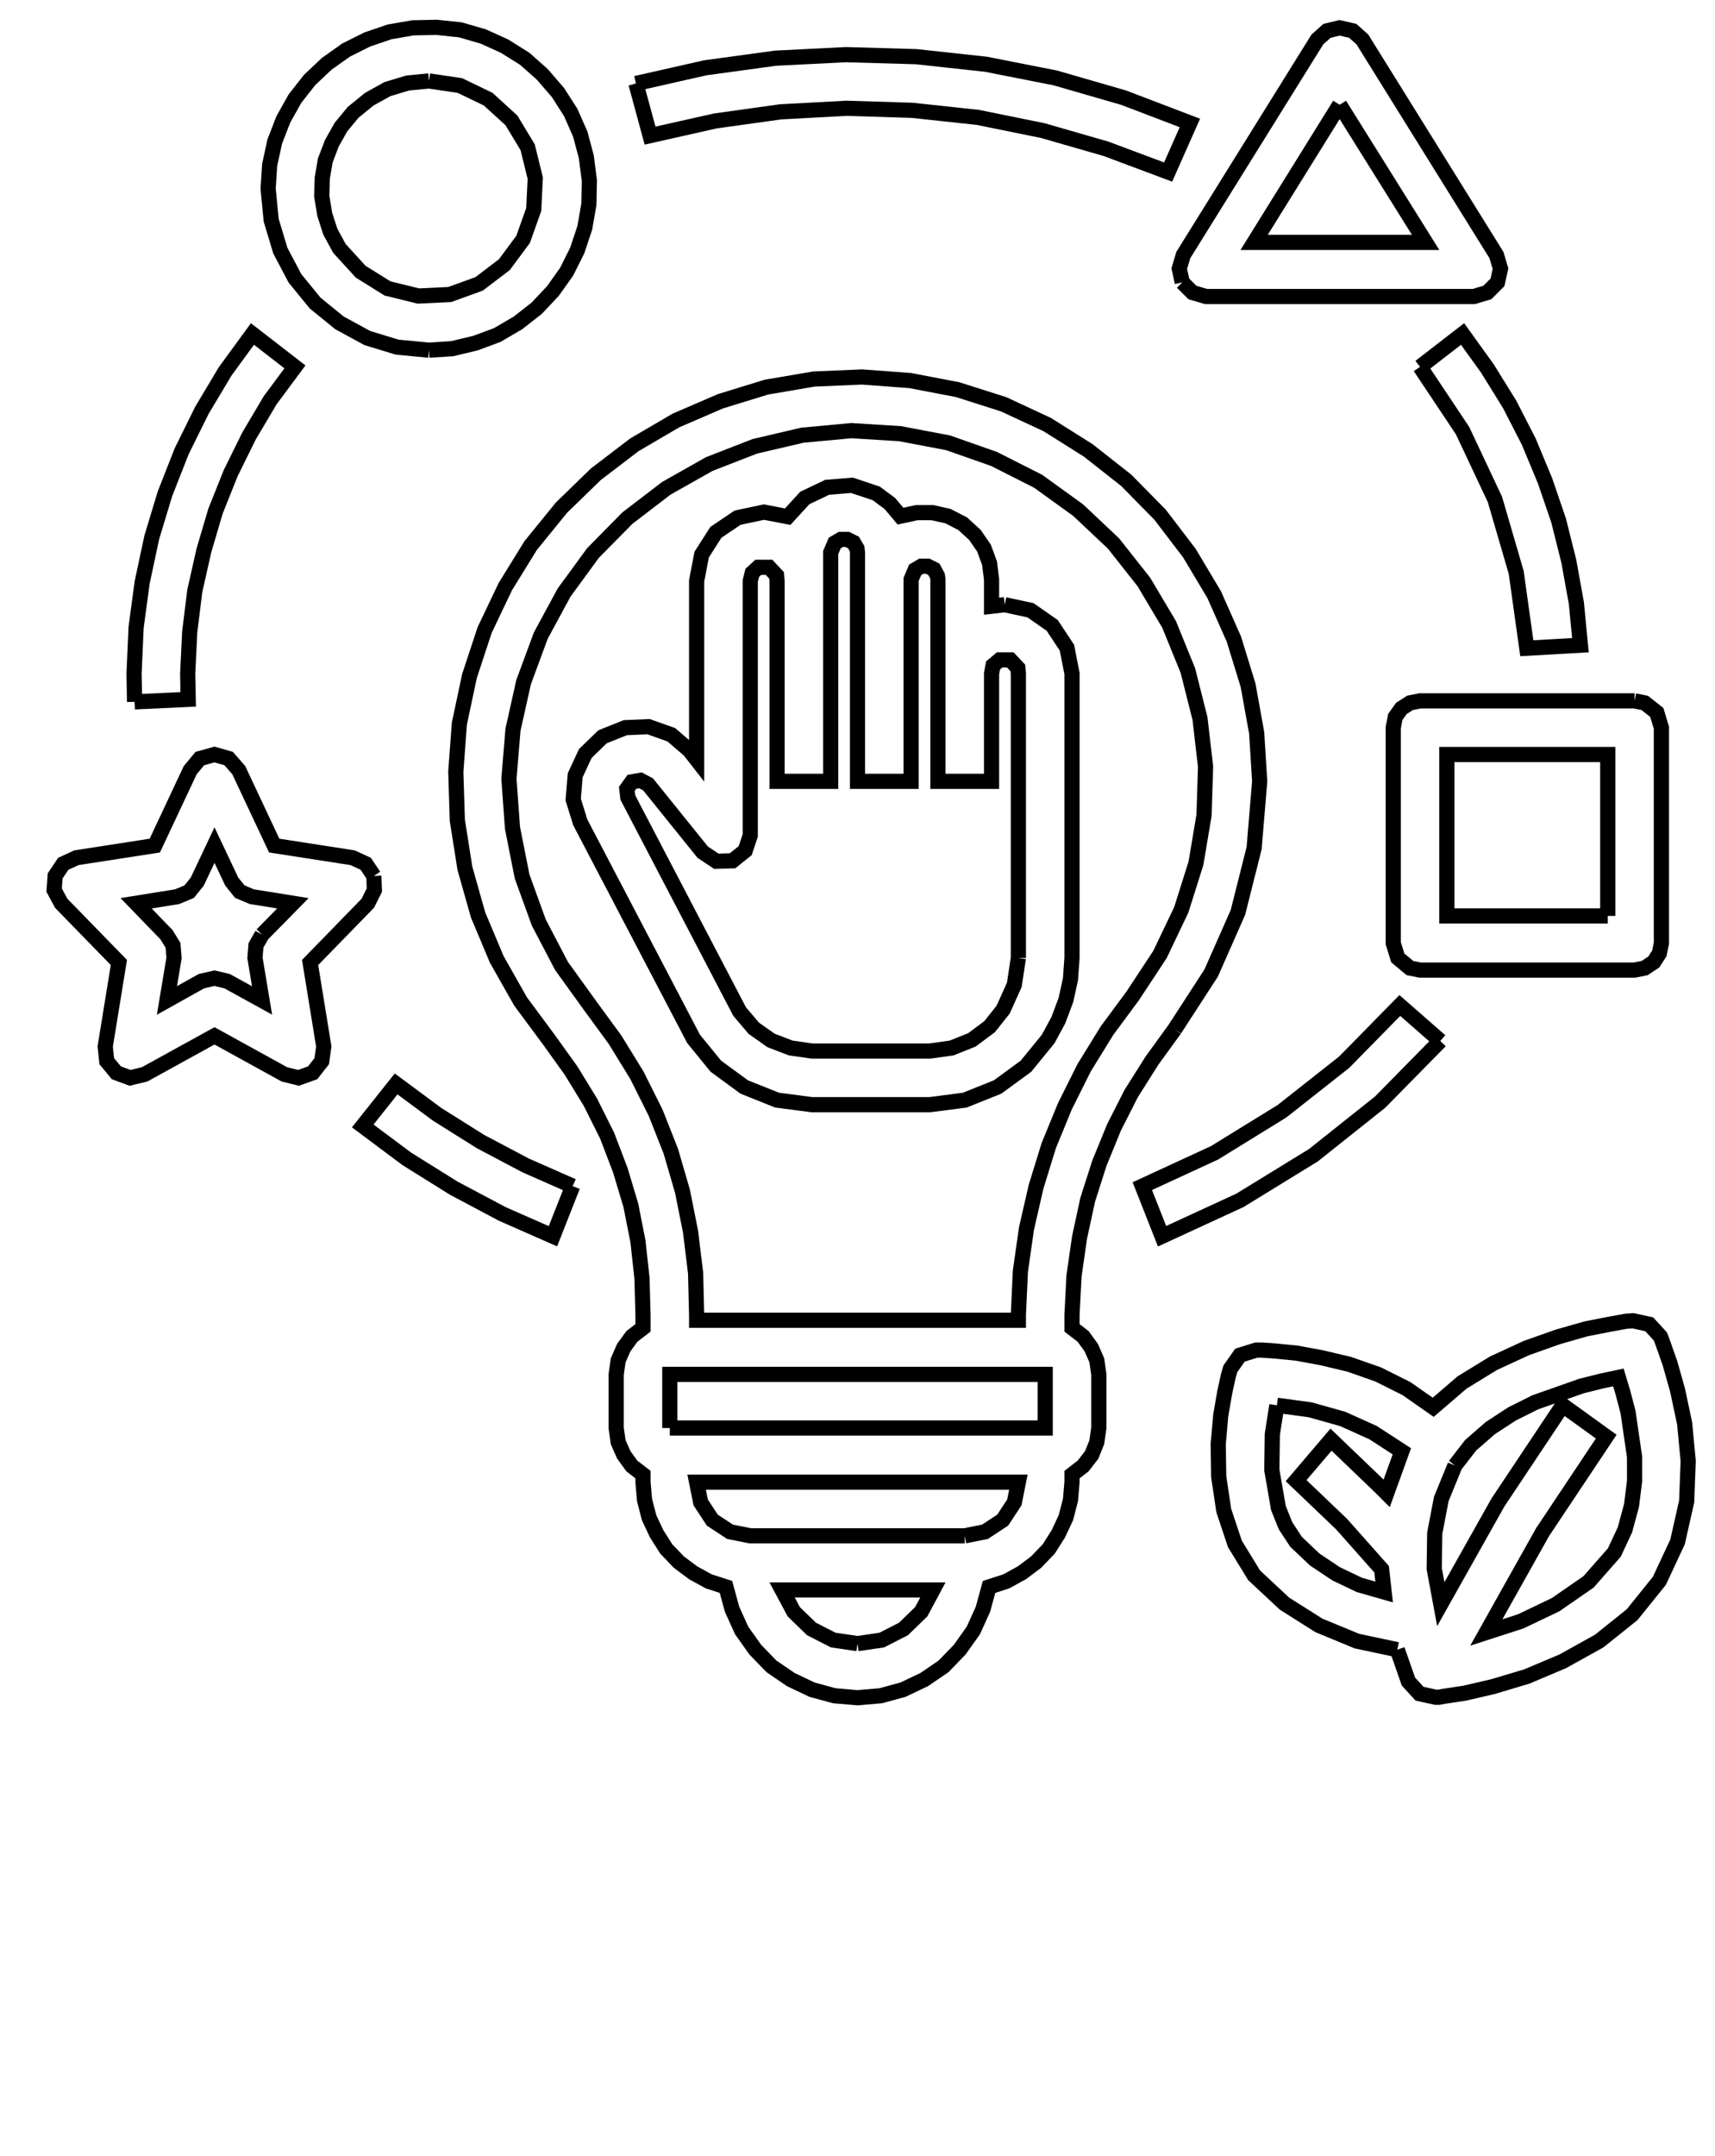 <?xml version="1.0" standalone="no"?>
<!DOCTYPE svg PUBLIC "-//W3C//DTD SVG 1.1//EN" "http://www.w3.org/Graphics/SVG/1.1/DTD/svg11.dtd"><svg xmlns="http://www.w3.org/2000/svg" style="background-color:#FFF" width="113" height="142"><path stroke="black" fill="none" stroke-width="1" d="M77.4, 67.8L75.9, 69.867L74.533, 72.033L73.4, 74.267L72.433, 76.633L71.667, 79.033L71.133, 81.5L70.767, 84.033L70.633, 86.6L70.633, 87.467L71.367, 88.033L71.9, 88.767L72.267, 89.6L72.4, 90.533L72.4, 94.067L72.267, 95L71.933, 95.833L71.367, 96.567L70.633, 97.133L70.633, 97.633L70.533, 98.8L70.233, 99.967L69.733, 101.033L69.1, 102.033L68.267, 102.9L67.333, 103.6L66.3, 104.167L65.167, 104.533L64.767, 106L64.133, 107.4L63.233, 108.667L62.167, 109.767L60.9, 110.633L59.5, 111.3L58.033, 111.7L56.5, 111.833L54.967, 111.7L53.5, 111.3L52.1, 110.633L50.833, 109.767L49.767, 108.667L48.867, 107.4L48.233, 106L47.833, 104.533L46.7, 104.167L45.667, 103.6L44.733, 102.9L43.9, 102.033L43.267, 101.033L42.767, 99.967L42.467, 98.8L42.367, 97.633L42.367, 97.133L41.633, 96.567L41.1, 95.833L40.733, 95L40.6, 94.067L40.6, 90.533L40.733, 89.6L41.1, 88.767L41.633, 88.033L42.367, 87.467L42.367, 86.633L42.3, 84.2L42.033, 81.767L41.567, 79.4L40.867, 77.067L40, 74.8L38.9, 72.6L37.633, 70.533L36.2, 68.533L34.3, 65.967L32.733, 63.2L31.5, 60.267L30.633, 57.2L30.133, 54.033L30.033, 50.833L30.267, 47.667L30.933, 44.533L31.933, 41.5L33.3, 38.633L34.967, 35.933L37, 33.433L39.267, 31.233L41.8, 29.3L44.533, 27.7L47.467, 26.433L50.5, 25.5L53.633, 24.967L56.8, 24.833L59.967, 25.067L63.1, 25.667L66.133, 26.633L69, 27.967L71.7, 29.667L74.2, 31.633L76.433, 33.9L78.367, 36.433L80, 39.167L81.3, 42.1L82.233, 45.133L82.8, 48.267L83, 51.467L82.633, 55.867L81.567, 60.1L79.8, 64.1L77.4, 67.8"/><path stroke="black" fill="none" stroke-width="1" d="M56.5, 108.267L54.9, 108.033L53.467, 107.3L52.3, 106.167L51.533, 104.733L61.467, 104.733L60.7, 106.167L59.533, 107.3L58.1, 108.033L56.5, 108.267"/><path stroke="black" fill="none" stroke-width="1" d="M63.567, 101.167L49.433, 101.167L48.1, 100.9L46.933, 100.133L46.167, 98.967L45.9, 97.633L67.1, 97.633L66.833, 98.967L66.067, 100.133L64.9, 100.9L63.567, 101.167"/><path stroke="black" fill="none" stroke-width="1" d="M44.133, 94.067L44.133, 90.533L68.867, 90.533L68.867, 94.067L44.133, 94.067"/><path stroke="black" fill="none" stroke-width="1" d="M67.1, 86.6L67.1, 86.967L45.9, 86.967L45.9, 86.633L45.833, 83.867L45.5, 81.133L44.967, 78.467L44.2, 75.833L43.2, 73.3L41.967, 70.833L40.533, 68.5L38.9, 66.267L37, 63.633L35.5, 60.767L34.4, 57.733L33.767, 54.533L33.533, 51.3L33.8, 48.067L34.5, 44.933L35.633, 41.867L37.167, 39.033L39.067, 36.433L41.333, 34.133L43.9, 32.167L46.733, 30.567L49.733, 29.4L52.867, 28.667L56.1, 28.367L59.3, 28.567L62.467, 29.167L65.5, 30.233L68.4, 31.7L71.033, 33.6L73.367, 35.8L75.367, 38.333L77.033, 41.133L78.267, 44.167L79.067, 47.333L79.433, 50.5L79.333, 53.7L78.8, 56.867L77.833, 59.933L76.433, 62.867L74.633, 65.6L72.933, 67.9L71.433, 70.333L70.167, 72.867L69.1, 75.467L68.267, 78.167L67.633, 80.933L67.233, 83.733L67.1, 86.6"/><path stroke="black" fill="none" stroke-width="1" d="M66.2, 39.833L67.9, 40.2L69.333, 41.2L70.3, 42.667L70.633, 44.367L70.633, 63.1L70.533, 64.5L70.233, 65.867L69.733, 67.2L69.067, 68.433L67.6, 70.233L65.733, 71.6L63.567, 72.467L61.267, 72.767L53.5, 72.767L51.2, 72.467L49.033, 71.6L47.167, 70.233L45.7, 68.433L38.233, 54.167L37.767, 52.667L37.9, 51.067L38.567, 49.633L39.7, 48.533L41.2, 47.933L42.733, 47.867L44.233, 48.4L45.433, 49.433L45.9, 50.033L45.9, 38.267L46.233, 36.533L47.167, 35.067L48.6, 34.1L50.333, 33.733L51.9, 34.033L53.033, 32.8L54.5, 32.1L56.133, 31.967L57.733, 32.5L58.633, 33.167L59.333, 34L60.4, 33.767L61.433, 33.767L62.467, 34L63.433, 34.5L64.233, 35.233L64.833, 36.1L65.2, 37.1L65.333, 38.167L65.333, 39.933L66.2, 39.833"/><path stroke="black" fill="none" stroke-width="1" d="M67.1, 63.1L66.833, 64.867L66.1, 66.5L65.2, 67.633L64.033, 68.5L62.7, 69.033L61.267, 69.233L53.5, 69.233L52.1, 69.033L50.8, 68.533L49.667, 67.733L48.733, 66.633L41.367, 52.533L41.3, 51.967L41.633, 51.5L42.2, 51.4L42.7, 51.667L46.3, 56.133L47.2, 56.733L48.267, 56.7L49.1, 56.033L49.433, 55.033L49.433, 38.267L49.567, 37.733L49.967, 37.367L50.667, 37.367L51.167, 37.9L51.2, 38.267L51.2, 51.467L54.733, 51.467L54.733, 36.4L55, 35.767L55.4, 35.533L55.833, 35.533L56.233, 35.733L56.467, 36.133L56.5, 36.4L56.5, 51.467L60.033, 51.467L60.033, 38.167L60.3, 37.533L60.7, 37.3L61.133, 37.3L61.533, 37.5L61.767, 37.933L61.8, 38.167L61.8, 51.467L65.333, 51.467L65.333, 44.367L65.433, 43.833L65.867, 43.467L66.567, 43.467L67.067, 44L67.1, 44.367L67.1, 63.1"/><path stroke="black" fill="none" stroke-width="1" d="M28.267, 23.067L29.8, 22.967L31.333, 22.6L32.767, 22.067L34.133, 21.267L35.367, 20.3L36.433, 19.167L37.333, 17.9L38.033, 16.5L38.533, 15L38.8, 13.467L38.833, 11.9L38.633, 10.333L38.233, 8.833L37.6, 7.4L36.767, 6.1L35.733, 4.9L34.567, 3.867L33.233, 3.033L31.833, 2.4L30.333, 1.967L28.767, 1.8L27.2, 1.833L25.667, 2.1L24.2, 2.6L22.8, 3.3L21.533, 4.2L20.4, 5.267L19.433, 6.5L18.667, 7.867L18.1, 9.333L17.767, 10.867L17.667, 12.433L17.867, 14.5L18.467, 16.5L19.433, 18.333L20.767, 19.967L22.367, 21.267L24.2, 22.267L26.167, 22.867L28.267, 23.067"/><path stroke="black" fill="none" stroke-width="1" d="M28.267, 5.333L30.3, 5.633L32.167, 6.533L33.7, 7.933L34.767, 9.7L35.267, 11.733L35.167, 13.8L34.467, 15.767L33.233, 17.433L31.567, 18.7L29.633, 19.4L27.567, 19.5L25.533, 19L23.767, 17.9L22.367, 16.367L21.767, 15.267L21.4, 14.133L21.2, 12.933L21.233, 11.733L21.433, 10.567L21.867, 9.433L22.467, 8.367L23.267, 7.4L24.333, 6.533L25.533, 5.867L26.867, 5.467L28.267, 5.333"/><path stroke="black" fill="none" stroke-width="1" d="M107.7, 46.167L108.367, 46.3L109.167, 46.933L109.467, 47.933L109.467, 62.133L109.333, 62.8L108.967, 63.367L108.367, 63.767L107.7, 63.9L93.567, 63.9L92.9, 63.767L92.1, 63.1L91.8, 62.133L91.8, 47.933L91.933, 47.233L92.333, 46.667L92.9, 46.3L93.567, 46.167L107.7, 46.167"/><path stroke="black" fill="none" stroke-width="1" d="M105.933, 60.333L95.333, 60.333L95.333, 49.7L105.933, 49.7L105.933, 60.333"/><path stroke="black" fill="none" stroke-width="1" d="M24.633, 57.7L24.667, 58.633L24.233, 59.5L20.433, 63.4L21.333, 68.933L21.2, 69.9L20.6, 70.667L19.667, 71L18.733, 70.767L14.133, 68.233L9.533, 70.767L8.567, 71L7.667, 70.667L7.033, 69.9L6.933, 68.933L7.833, 63.4L4.033, 59.5L3.567, 58.633L3.633, 57.7L4.167, 56.9L5.033, 56.5L10.2, 55.7L12.533, 50.733L13.167, 49.967L14.133, 49.7L15.067, 49.967L15.733, 50.733L18.067, 55.7L23.233, 56.5L24.1, 56.9L24.633, 57.7"/><path stroke="black" fill="none" stroke-width="1" d="M17.267, 61.567L16.867, 62.267L16.8, 63.1L17.267, 65.9L14.967, 64.633L14.133, 64.433L13.267, 64.633L11, 65.9L11.467, 63.1L11.4, 62.267L10.967, 61.567L8.967, 59.5L11.667, 59.067L12.467, 58.733L13, 58.067L14.133, 55.667L15.267, 58.067L15.8, 58.733L16.6, 59.067L19.3, 59.5L17.267, 61.567"/><path stroke="black" fill="none" stroke-width="1" d="M77.9, 18.6L77.7, 17.7L77.967, 16.8L86.8, 2.6L87.433, 2.033L88.267, 1.833L89.133, 2.033L89.767, 2.6L98.6, 16.8L98.867, 17.7L98.667, 18.6L98, 19.267L97.1, 19.533L79.467, 19.533L78.567, 19.267L77.9, 18.6"/><path stroke="black" fill="none" stroke-width="1" d="M88.267, 6.9L93.933, 15.967L82.633, 15.967L88.267, 6.9"/><path stroke="black" fill="none" stroke-width="1" d="M8.867, 46.233L12.4, 46.067L12.367, 44.367L12.5, 41.633L12.833, 38.933L13.433, 36.267L14.2, 33.667L15.2, 31.167L16.4, 28.733L17.8, 26.367L19.433, 24.167L16.633, 22L14.833, 24.467L13.3, 27.033L11.967, 29.733L10.867, 32.533L10, 35.4L9.367, 38.367L8.967, 41.333L8.833, 44.367L8.867, 46.233"/><path stroke="black" fill="none" stroke-width="1" d="M37.733, 78.133L36.433, 81.433L33.1, 79.967L29.9, 78.267L26.8, 76.333L23.9, 74.167L26.1, 71.4L28.8, 73.4L31.667, 75.2L34.633, 76.767L37.733, 78.133"/><path stroke="black" fill="none" stroke-width="1" d="M94.9, 68.567L90.933, 72.6L86.533, 76.1L81.7, 79.067L76.567, 81.433L75.267, 78.133L80.033, 75.933L84.467, 73.2L88.567, 69.967L92.233, 66.233L94.9, 68.567"/><path stroke="black" fill="none" stroke-width="1" d="M93.567, 24.167L96.367, 22L98, 24.267L99.467, 26.633L100.733, 29.1L101.8, 31.667L102.7, 34.3L103.367, 36.967L103.867, 39.733L104.133, 42.5L100.6, 42.7L99.9, 37.7L98.5, 32.9L96.367, 28.367L93.567, 24.167"/><path stroke="black" fill="none" stroke-width="1" d="M41.9, 5.5L46.467, 4.467L51.1, 3.833L55.733, 3.6L60.367, 3.733L64.967, 4.233L69.533, 5.133L74.033, 6.433L78.4, 8.1L76.967, 11.333L72.867, 9.8L68.7, 8.6L64.433, 7.733L60.1, 7.267L55.767, 7.133L51.433, 7.367L47.133, 7.967L42.833, 8.933L41.9, 5.5"/><path stroke="black" fill="none" stroke-width="1" d="M92.067, 108.667L89.4, 108.1L86.9, 107.067L84.633, 105.633L82.633, 103.767L81.367, 101.7L80.633, 99.5L80.3, 97.267L80.267, 95.133L80.433, 93.233L80.7, 91.7L80.933, 90.633L81.067, 90.167L81.7, 89.267L82.767, 88.933L83.167, 88.933L84.1, 89L85.433, 89.133L87.067, 89.433L88.9, 89.867L90.8, 90.533L92.667, 91.467L94.433, 92.7L96.333, 91.067L98.4, 89.8L100.567, 88.8L102.633, 88.067L104.5, 87.533L106.033, 87.233L107.133, 87.033L107.6, 87L108.667, 87.233L109.4, 88.033L109.467, 88.2L109.6, 88.567L110.033, 89.8L110.533, 91.567L111, 93.767L111.233, 96.233L111.133, 98.9L110.533, 101.567L109.333, 104.133L107.533, 106.367L105.367, 108.1L102.967, 109.433L100.6, 110.433L98.367, 111.1L96.5, 111.533L95.167, 111.733L94.8, 111.8L94.6, 111.8L93.533, 111.567L92.8, 110.767L92.067, 108.667"/><path stroke="black" fill="none" stroke-width="1" d="M95.867, 96.533L96.9, 95.2L98.2, 94.067L99.633, 93.133L101.167, 92.367L104.2, 91.3L105.533, 90.967L106.633, 90.733L106.933, 91.733L107.267, 93L107.7, 95.967L107.7, 97.567L107.5, 99.167L107.067, 100.767L106.367, 102.267L104.667, 104.2L102.5, 105.7L100.2, 106.8L97.933, 107.533L101.633, 100.933L105.833, 94.633L102.967, 92.567L98.7, 98.967L94.933, 105.667L94.5, 103.333L94.533, 101L94.967, 98.733L95.867, 96.533"/><path stroke="black" fill="none" stroke-width="1" d="M84.133, 92.567L86.333, 92.867L88.467, 93.467L90.467, 94.367L92.367, 95.6L91.367, 98.367L90.933, 97.933L87.7, 94.833L85.4, 97.533L88.4, 100.4L91.033, 103.367L91.2, 104.867L89.567, 104.4L88.033, 103.667L86.633, 102.733L85.4, 101.567L84.7, 100.5L84.233, 99.333L83.8, 96.833L83.833, 94.467L84.133, 92.567"/></svg>
